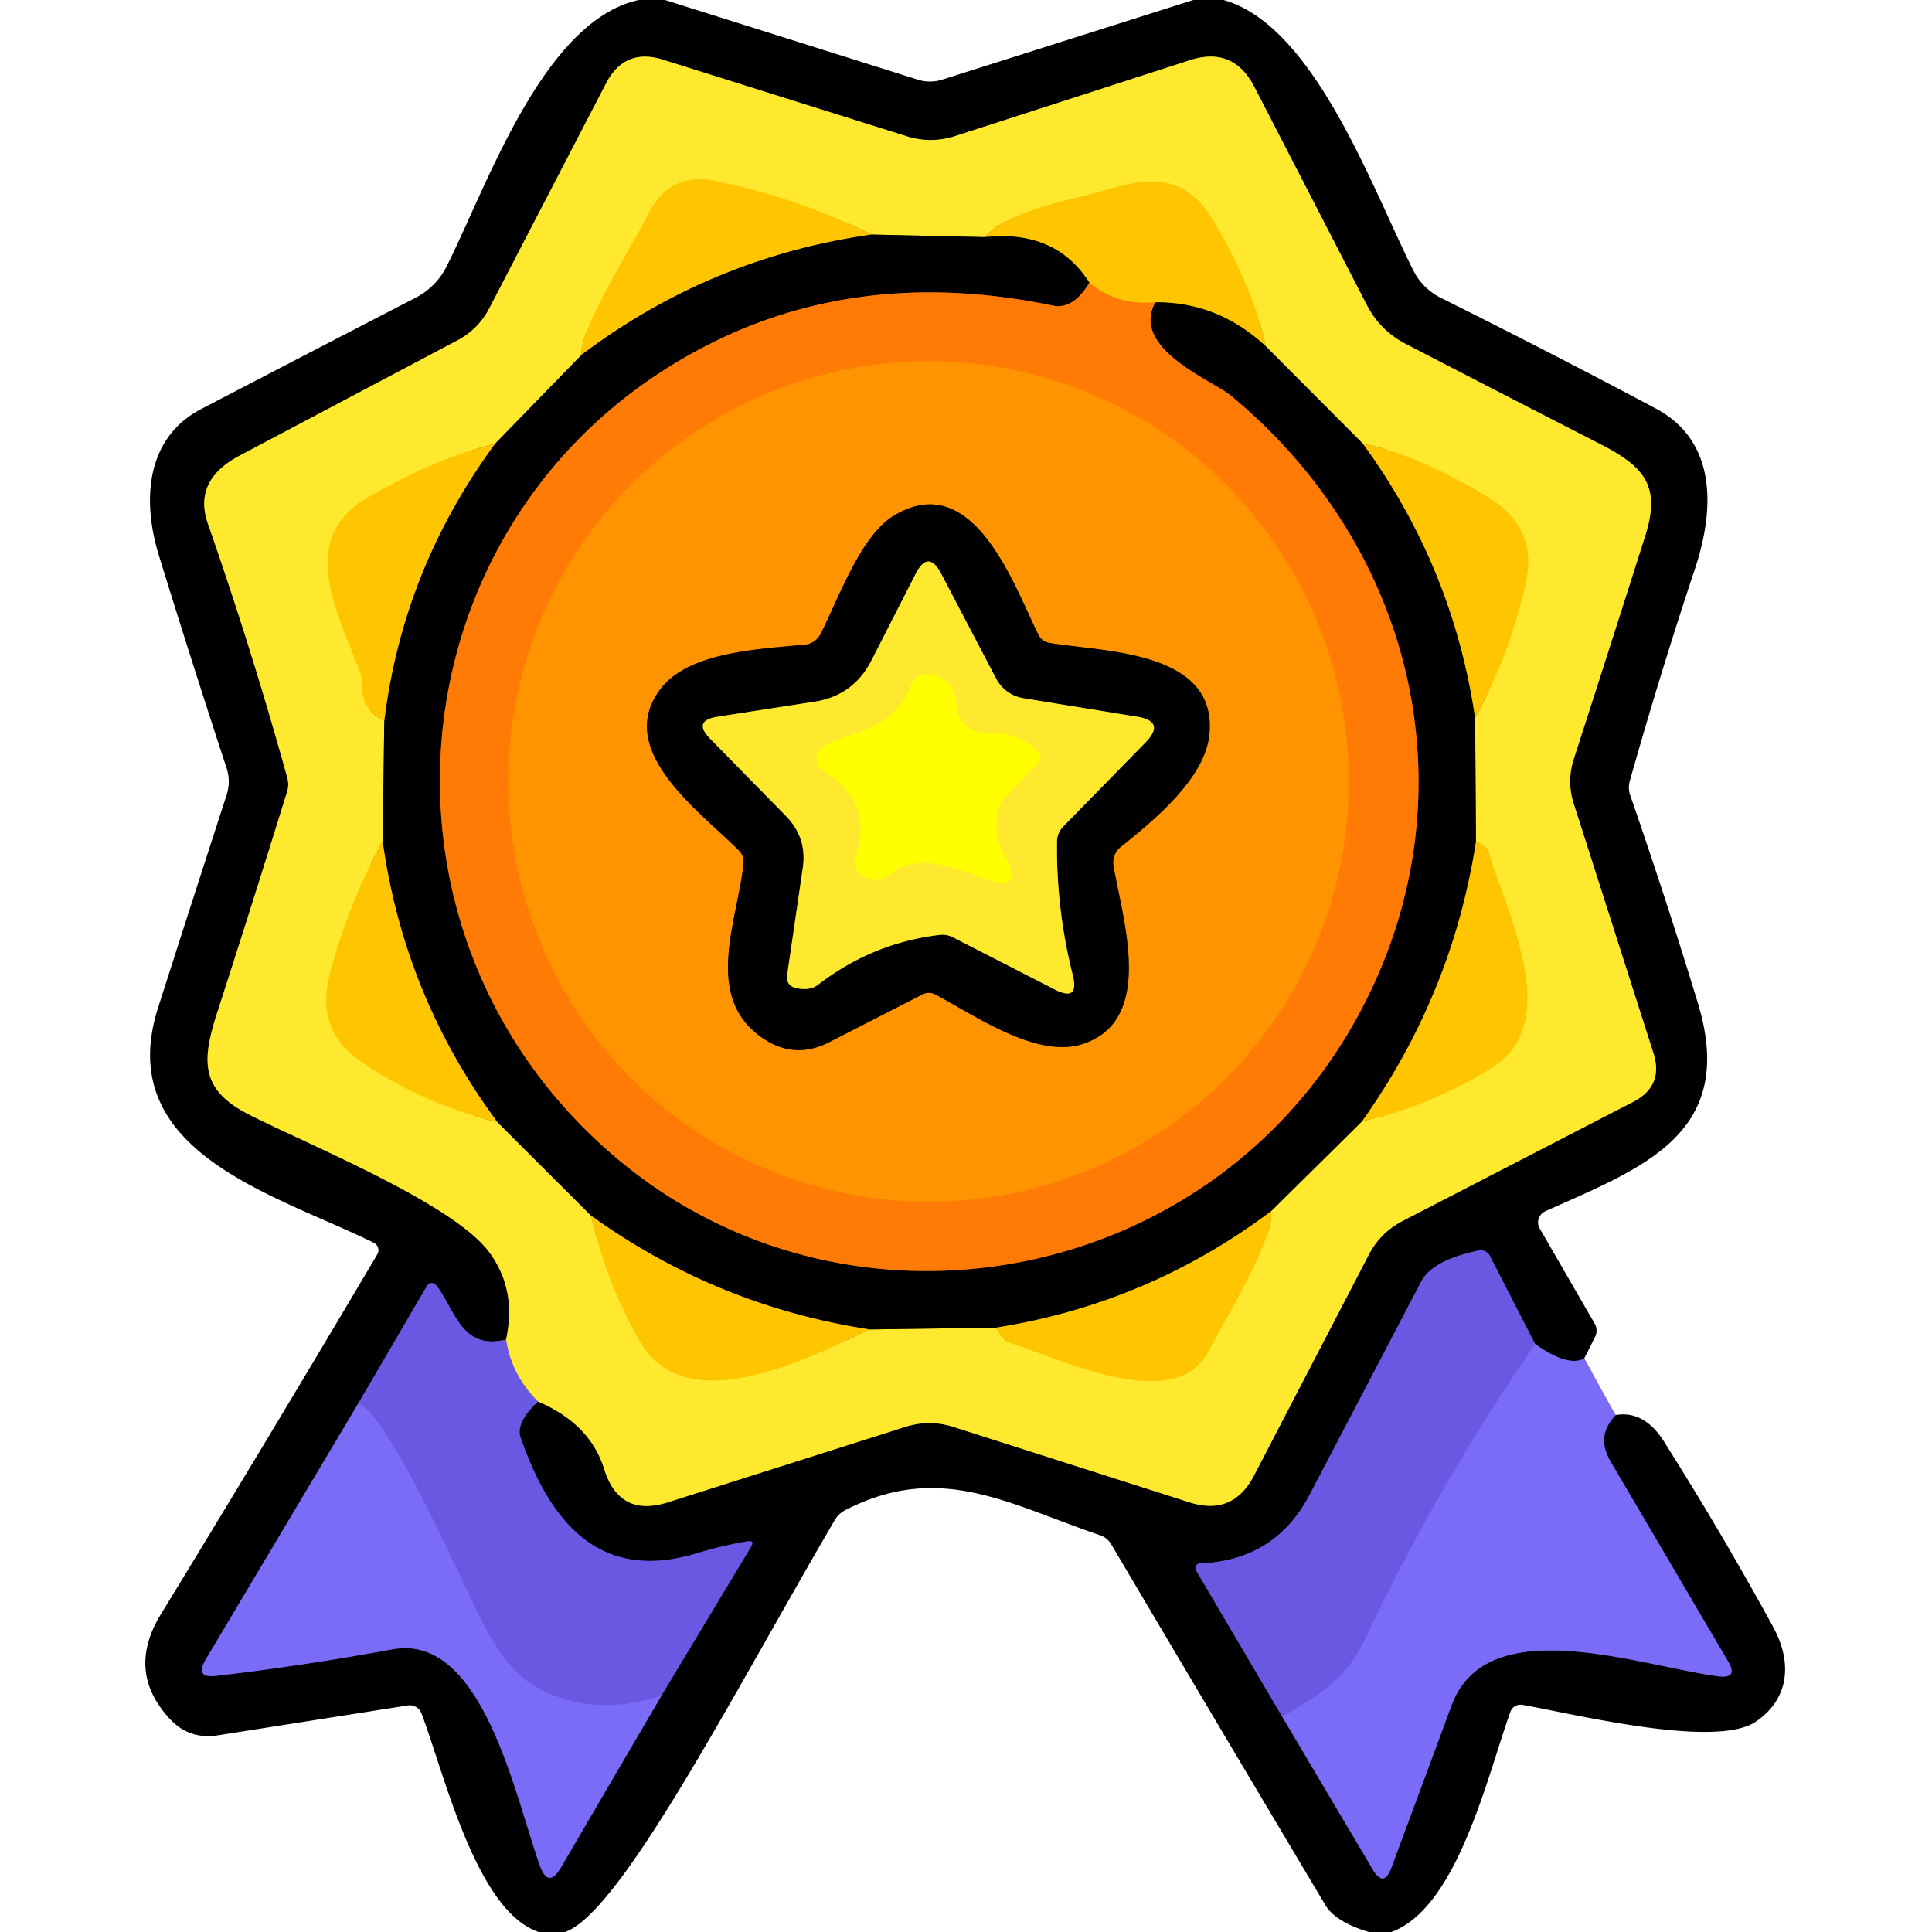 <?xml version="1.0" encoding="UTF-8" standalone="no"?>
<!DOCTYPE svg PUBLIC "-//W3C//DTD SVG 1.1//EN" "http://www.w3.org/Graphics/SVG/1.1/DTD/svg11.dtd">
<svg xmlns="http://www.w3.org/2000/svg" version="1.1" viewBox="0 0 128 128">
<g stroke-width="2.00" fill="none" stroke-linecap="butt">
<path stroke="#3d367c" vector-effect="non-scaling-stroke" d="
  M 104.96 90.00
  Q 103.88 90.59 101.71 89.05"
/>
<path stroke="#352d71" vector-effect="non-scaling-stroke" d="
  M 101.71 89.05
  L 98.71 83.21
  A 0.69 0.68 70.3 0 0 97.96 82.85
  Q 94.89 83.49 94.15 84.92
  Q 90.46 91.98 86.76 99.04
  Q 84.48 103.39 79.49 103.58
  A 0.31 0.30 73.6 0 0 79.24 104.04
  L 84.96 113.75"
/>
<path stroke="#3d367c" vector-effect="non-scaling-stroke" d="
  M 84.96 113.75
  L 90.95 123.86
  Q 91.68 125.10 92.18 123.75
  Q 94.18 118.34 96.18 112.96
  C 98.54 106.62 108.74 110.41 113.85 111.06
  Q 115.17 111.23 114.50 110.09
  Q 110.61 103.48 106.75 96.91
  C 106.03 95.70 106.12 94.75 107.04 93.75"
/>
<path stroke="#352d71" vector-effect="non-scaling-stroke" d="
  M 33.53 88.75
  C 30.55 89.49 30.14 86.73 28.90 85.15
  A 0.37 0.37 0.0 0 0 28.29 85.19
  L 23.75 92.96"
/>
<path stroke="#3d367c" vector-effect="non-scaling-stroke" d="
  M 23.75 92.96
  L 13.62 109.96
  Q 12.89 111.20 14.32 111.03
  Q 19.89 110.39 26.02 109.27
  C 31.99 108.18 34.14 119.07 35.77 123.61
  Q 36.33 125.15 37.16 123.73
  L 43.81 112.36"
/>
<path stroke="#352d71" vector-effect="non-scaling-stroke" d="
  M 43.81 112.36
  L 49.75 102.49
  Q 50.03 102.03 49.50 102.12
  Q 47.80 102.41 46.13 102.92
  C 39.75 104.84 36.47 100.92 34.49 95.24
  Q 34.15 94.27 35.64 92.85"
/>
<path stroke="#807518" vector-effect="non-scaling-stroke" d="
  M 35.64 92.85
  Q 39.10 94.33 40.03 97.33
  Q 41.04 100.55 44.25 99.53
  L 59.99 94.53
  Q 61.59 94.03 63.18 94.54
  L 78.80 99.53
  Q 81.68 100.45 83.08 97.76
  L 90.68 83.14
  Q 91.45 81.65 92.95 80.88
  L 108.20 73.00
  Q 110.24 71.95 109.54 69.76
  L 104.25 53.21
  A 4.81 4.75 -45.2 0 1 104.26 50.30
  Q 106.66 42.87 109.00 35.50
  C 110.02 32.28 109.02 30.97 106.11 29.47
  Q 99.64 26.16 93.14 22.79
  Q 91.43 21.91 90.55 20.20
  L 83.10 5.75
  Q 81.71 3.06 78.83 3.99
  L 63.30 9.01
  Q 61.67 9.54 60.04 9.02
  L 43.94 3.96
  Q 41.39 3.15 40.15 5.53
  L 32.40 20.46
  A 4.96 4.93 -0.3 0 1 30.33 22.54
  Q 23.07 26.38 15.87 30.19
  Q 12.77 31.83 13.78 34.71
  Q 16.67 42.99 19.03 51.51
  A 1.65 1.61 46.3 0 1 19.02 52.46
  Q 16.76 59.76 14.41 67.03
  C 13.36 70.26 13.26 72.18 16.44 73.81
  C 20.34 75.81 30.00 79.69 32.42 82.97
  Q 34.25 85.45 33.53 88.75"
/>
<path stroke="#b4a189" vector-effect="non-scaling-stroke" d="
  M 35.64 92.85
  Q 33.88 91.10 33.53 88.75"
/>
<path stroke="#7263ed" vector-effect="non-scaling-stroke" d="
  M 43.81 112.36
  Q 39.34 113.78 35.74 111.90
  Q 33.74 110.85 32.12 107.78
  C 30.62 104.95 26.01 94.14 23.75 92.96"
/>
<path stroke="#807518" vector-effect="non-scaling-stroke" d="
  M 38.54 23.50
  L 32.79 29.41"
/>
<path stroke="#ffd818" vector-effect="non-scaling-stroke" d="
  M 32.79 29.41
  Q 29.03 30.29 24.43 32.92
  C 19.70 35.63 22.23 40.31 23.84 44.47
  Q 24.02 44.94 24.00 45.43
  Q 23.94 47.03 25.46 47.75"
/>
<path stroke="#807518" vector-effect="non-scaling-stroke" d="
  M 25.46 47.75
  L 25.35 55.73"
/>
<path stroke="#ffd818" vector-effect="non-scaling-stroke" d="
  M 25.35 55.73
  Q 23.10 59.85 21.87 64.47
  Q 20.86 68.25 23.91 70.33
  Q 28.07 73.16 32.95 74.34"
/>
<path stroke="#807518" vector-effect="non-scaling-stroke" d="
  M 32.95 74.34
  L 39.17 80.55"
/>
<path stroke="#ffd818" vector-effect="non-scaling-stroke" d="
  M 39.17 80.55
  Q 40.14 84.91 42.36 88.81
  C 45.28 93.94 52.67 90.46 57.60 88.08"
/>
<path stroke="#807518" vector-effect="non-scaling-stroke" d="
  M 57.60 88.08
  L 66.00 87.96"
/>
<path stroke="#ffd818" vector-effect="non-scaling-stroke" d="
  M 66.00 87.96
  L 66.31 88.46
  A 1.25 1.23 82.8 0 0 66.98 88.99
  C 70.24 90.03 77.88 93.75 80.05 89.53
  C 81.02 87.65 84.48 82.05 84.21 80.25"
/>
<path stroke="#807518" vector-effect="non-scaling-stroke" d="
  M 84.21 80.25
  L 90.25 74.28"
/>
<path stroke="#ffd818" vector-effect="non-scaling-stroke" d="
  M 90.25 74.28
  Q 94.89 73.24 98.90 70.70
  C 103.54 67.75 99.89 60.59 98.65 56.56
  A 1.08 1.07 5.8 0 0 98.13 55.93
  L 97.79 55.75"
/>
<path stroke="#807518" vector-effect="non-scaling-stroke" d="
  M 97.79 55.75
  L 97.73 47.56"
/>
<path stroke="#ffd818" vector-effect="non-scaling-stroke" d="
  M 97.73 47.56
  Q 100.06 43.32 101.11 38.47
  Q 101.88 34.89 98.42 32.84
  Q 93.58 29.98 90.30 29.40"
/>
<path stroke="#807518" vector-effect="non-scaling-stroke" d="
  M 90.30 29.40
  L 83.86 22.94"
/>
<path stroke="#ffd818" vector-effect="non-scaling-stroke" d="
  M 83.86 22.94
  Q 83.12 19.37 80.57 14.93
  C 78.88 11.96 76.93 11.52 73.61 12.50
  C 71.20 13.22 66.88 13.86 65.25 15.71"
/>
<path stroke="#807518" vector-effect="non-scaling-stroke" d="
  M 65.25 15.71
  L 57.75 15.54"
/>
<path stroke="#ffd818" vector-effect="non-scaling-stroke" d="
  M 57.75 15.54
  Q 52.86 13.11 47.42 12.00
  Q 44.31 11.36 42.94 14.22
  C 42.19 15.79 38.29 21.93 38.54 23.50"
/>
<path stroke="#806300" vector-effect="non-scaling-stroke" d="
  M 57.75 15.54
  Q 47.10 17.05 38.54 23.50"
/>
<path stroke="#803e03" vector-effect="non-scaling-stroke" d="
  M 72.18 18.74
  Q 71.09 20.52 69.77 20.25
  Q 57.00 17.59 46.65 22.98
  C 25.91 33.76 23.07 61.87 40.98 76.84
  C 55.86 89.28 78.75 85.53 89.04 68.90
  C 97.86 54.62 94.59 36.99 81.52 26.19
  C 80.34 25.22 74.85 23.07 76.54 20.03"
/>
<path stroke="#806300" vector-effect="non-scaling-stroke" d="
  M 90.30 29.40
  Q 96.26 37.55 97.73 47.56"
/>
<path stroke="#806300" vector-effect="non-scaling-stroke" d="
  M 97.79 55.75
  Q 96.24 65.85 90.25 74.28"
/>
<path stroke="#806300" vector-effect="non-scaling-stroke" d="
  M 84.21 80.25
  Q 76.08 86.36 66.00 87.96"
/>
<path stroke="#806300" vector-effect="non-scaling-stroke" d="
  M 57.60 88.08
  Q 47.44 86.51 39.17 80.55"
/>
<path stroke="#806300" vector-effect="non-scaling-stroke" d="
  M 32.95 74.34
  Q 26.77 65.98 25.35 55.73"
/>
<path stroke="#806300" vector-effect="non-scaling-stroke" d="
  M 25.46 47.75
  Q 26.69 37.71 32.79 29.41"
/>
<path stroke="#806300" vector-effect="non-scaling-stroke" d="
  M 83.86 22.94
  Q 80.68 19.99 76.54 20.03"
/>
<path stroke="#ffa103" vector-effect="non-scaling-stroke" d="
  M 76.54 20.03
  Q 74.00 20.26 72.18 18.74"
/>
<path stroke="#806300" vector-effect="non-scaling-stroke" d="
  M 72.18 18.74
  Q 69.95 15.21 65.25 15.71"
/>
<path stroke="#ff8803" vector-effect="non-scaling-stroke" d="
  M 89.36 51.77
  A 27.84 27.84 0.0 0 0 61.52 23.93
  A 27.84 27.84 0.0 0 0 33.68 51.77
  A 27.84 27.84 0.0 0 0 61.52 79.61
  A 27.84 27.84 0.0 0 0 89.36 51.77"
/>
<path stroke="#804a00" vector-effect="non-scaling-stroke" d="
  M 74.24 56.12
  C 76.55 54.27 79.88 51.52 80.13 48.60
  C 80.62 43.04 72.98 43.20 69.51 42.59
  A 0.97 0.96 81.4 0 1 68.80 42.06
  C 67.19 38.83 64.52 31.00 59.24 34.15
  C 57.02 35.48 55.58 39.61 54.36 42.01
  A 1.29 1.29 0.0 0 1 53.34 42.71
  C 50.31 43.00 45.72 43.19 43.83 45.56
  C 40.53 49.70 46.52 53.85 48.97 56.37
  A 1.05 1.03 26.8 0 1 49.26 57.22
  C 48.86 61.04 46.57 66.03 50.49 68.75
  Q 52.62 70.23 54.93 69.05
  L 61.12 65.88
  A 0.93 0.92 45.3 0 1 61.98 65.89
  C 64.73 67.36 68.73 70.16 71.75 69.16
  C 76.54 67.58 74.39 60.95 73.77 57.37
  A 1.33 1.32 -24.5 0 1 74.24 56.12"
/>
<path stroke="#807518" vector-effect="non-scaling-stroke" d="
  M 75.31 47.48
  L 67.80 46.26
  A 2.50 2.49 80.7 0 1 65.99 44.95
  L 62.36 38.02
  Q 61.50 36.38 60.66 38.03
  L 57.73 43.77
  Q 56.54 46.09 53.97 46.49
  L 47.52 47.49
  Q 45.89 47.75 47.04 48.93
  L 52.07 54.06
  Q 53.48 55.50 53.19 57.49
  L 52.14 64.68
  A 0.68 0.68 0.0 0 0 52.64 65.43
  Q 53.61 65.69 54.20 65.24
  Q 57.79 62.47 62.24 61.94
  A 1.54 1.51 54.1 0 1 63.12 62.09
  L 69.87 65.55
  Q 71.53 66.40 71.07 64.59
  Q 69.97 60.22 70.03 55.74
  A 1.45 1.44 -22.5 0 1 70.44 54.76
  L 75.88 49.20
  Q 77.26 47.79 75.31 47.48"
/>
<path stroke="#fff418" vector-effect="non-scaling-stroke" d="
  M 64.58 57.98
  Q 68.04 59.39 66.56 56.71
  Q 65.72 55.20 66.18 53.50
  Q 66.29 53.10 66.58 52.81
  L 68.72 50.60
  A 0.62 0.62 0.0 0 0 68.69 49.69
  Q 67.27 48.45 65.28 48.55
  A 1.79 1.79 0.0 0 1 63.40 46.92
  Q 63.18 44.53 61.13 44.73
  A 0.89 0.88 6.1 0 0 60.38 45.33
  C 59.08 49.22 54.28 48.40 54.11 50.19
  A 0.93 0.93 0.0 0 0 54.56 51.07
  Q 57.92 53.08 56.69 56.86
  A 0.89 0.88 32.3 0 0 56.90 57.76
  Q 57.92 58.80 59.12 57.82
  Q 60.82 56.45 64.58 57.98"
/>
<path stroke="#7263ed" vector-effect="non-scaling-stroke" d="
  M 101.71 89.05
  Q 95.26 98.39 90.43 108.62
  C 89.15 111.33 87.35 112.28 84.96 113.75"
/>
</g>
<path fill="#000000" d="
  M 42.31 0.00
  L 44.06 0.00
  L 60.82 5.28
  A 2.68 2.62 -44.4 0 0 62.41 5.28
  L 79.06 0.00
  L 81.06 0.00
  C 87.14 1.71 90.97 12.66 93.65 17.94
  A 4.06 4.01 0.2 0 0 95.45 19.73
  Q 102.64 23.31 109.69 27.06
  C 113.67 29.17 113.66 33.57 112.30 37.67
  Q 109.98 44.64 107.98 51.74
  A 1.59 1.53 -47.7 0 0 108.01 52.70
  Q 110.38 59.54 112.49 66.46
  C 115.14 75.18 108.72 77.39 102.38 80.25
  A 0.81 0.80 -27.3 0 0 102.01 81.39
  L 105.65 87.69
  A 0.95 0.92 44.0 0 1 105.68 88.57
  L 104.96 90.00
  Q 103.88 90.59 101.71 89.05
  L 98.71 83.21
  A 0.69 0.68 70.3 0 0 97.96 82.85
  Q 94.89 83.49 94.15 84.92
  Q 90.46 91.98 86.76 99.04
  Q 84.48 103.39 79.49 103.58
  A 0.31 0.30 73.6 0 0 79.24 104.04
  L 84.96 113.75
  L 90.95 123.86
  Q 91.68 125.10 92.18 123.75
  Q 94.18 118.34 96.18 112.96
  C 98.54 106.62 108.74 110.41 113.85 111.06
  Q 115.17 111.23 114.50 110.09
  Q 110.61 103.48 106.75 96.91
  C 106.03 95.70 106.12 94.75 107.04 93.75
  Q 108.93 93.43 110.24 95.50
  Q 114.04 101.51 117.46 107.76
  C 118.77 110.15 118.55 112.56 116.32 114.07
  C 113.63 115.88 104.23 113.54 100.86 112.95
  A 0.71 0.71 0.0 0 0 100.07 113.41
  C 98.54 117.64 96.58 126.37 92.19 128.00
  L 90.69 128.00
  Q 88.48 127.34 87.80 126.20
  Q 80.70 114.29 73.62 102.31
  A 1.33 1.33 0.0 0 0 72.90 101.72
  C 66.83 99.66 62.29 96.82 56.00 100.05
  A 1.69 1.69 0.0 0 0 55.30 100.72
  C 48.68 112.02 41.18 126.68 37.44 128.00
  L 35.69 128.00
  C 31.52 126.60 29.41 117.39 27.92 113.51
  A 0.83 0.83 0.0 0 0 27.02 112.99
  L 14.43 114.97
  Q 12.51 115.27 11.21 113.84
  Q 8.36 110.72 10.65 106.96
  Q 17.93 95.05 25.00 83.10
  A 0.55 0.54 28.3 0 0 24.77 82.34
  C 18.32 79.14 7.40 76.37 10.48 66.74
  Q 12.72 59.74 15.02 52.65
  A 2.84 2.84 0.0 0 0 15.02 50.91
  Q 12.72 43.91 10.53 36.81
  C 9.36 33.02 9.74 28.97 13.33 27.10
  Q 20.41 23.41 27.57 19.71
  A 4.70 4.67 89.9 0 0 29.57 17.69
  C 32.27 12.33 35.96 1.41 42.31 0.00
  Z
  M 33.53 88.75
  C 30.55 89.49 30.14 86.73 28.90 85.15
  A 0.37 0.37 0.0 0 0 28.29 85.19
  L 23.75 92.96
  L 13.62 109.96
  Q 12.89 111.20 14.32 111.03
  Q 19.89 110.39 26.02 109.27
  C 31.99 108.18 34.14 119.07 35.77 123.61
  Q 36.33 125.15 37.16 123.73
  L 43.81 112.36
  L 49.75 102.49
  Q 50.03 102.03 49.50 102.12
  Q 47.80 102.41 46.13 102.92
  C 39.75 104.84 36.47 100.92 34.49 95.24
  Q 34.15 94.27 35.64 92.85
  Q 39.10 94.33 40.03 97.33
  Q 41.04 100.55 44.25 99.53
  L 59.99 94.53
  Q 61.59 94.03 63.18 94.54
  L 78.80 99.53
  Q 81.68 100.45 83.08 97.76
  L 90.68 83.14
  Q 91.45 81.65 92.95 80.88
  L 108.20 73.00
  Q 110.24 71.95 109.54 69.76
  L 104.25 53.21
  A 4.81 4.75 -45.2 0 1 104.26 50.30
  Q 106.66 42.87 109.00 35.50
  C 110.02 32.28 109.02 30.97 106.11 29.47
  Q 99.64 26.16 93.14 22.79
  Q 91.43 21.91 90.55 20.20
  L 83.10 5.75
  Q 81.71 3.06 78.83 3.99
  L 63.30 9.01
  Q 61.67 9.54 60.04 9.02
  L 43.94 3.96
  Q 41.39 3.15 40.15 5.53
  L 32.40 20.46
  A 4.96 4.93 -0.3 0 1 30.33 22.54
  Q 23.07 26.38 15.87 30.19
  Q 12.77 31.83 13.78 34.71
  Q 16.67 42.99 19.03 51.51
  A 1.65 1.61 46.3 0 1 19.02 52.46
  Q 16.76 59.76 14.41 67.03
  C 13.36 70.26 13.26 72.18 16.44 73.81
  C 20.34 75.81 30.00 79.69 32.42 82.97
  Q 34.25 85.45 33.53 88.75
  Z"
/>
<path fill="#ffe92f" d="
  M 35.64 92.85
  Q 33.88 91.10 33.53 88.75
  Q 34.25 85.45 32.42 82.97
  C 30.00 79.69 20.34 75.81 16.44 73.81
  C 13.26 72.18 13.36 70.26 14.41 67.03
  Q 16.76 59.76 19.02 52.46
  A 1.65 1.61 46.3 0 0 19.03 51.51
  Q 16.67 42.99 13.78 34.71
  Q 12.77 31.83 15.87 30.19
  Q 23.07 26.38 30.33 22.54
  A 4.96 4.93 -0.3 0 0 32.40 20.46
  L 40.15 5.53
  Q 41.39 3.15 43.94 3.96
  L 60.04 9.02
  Q 61.67 9.54 63.30 9.01
  L 78.83 3.99
  Q 81.71 3.06 83.10 5.75
  L 90.55 20.20
  Q 91.43 21.91 93.14 22.79
  Q 99.64 26.16 106.11 29.47
  C 109.02 30.97 110.02 32.28 109.00 35.50
  Q 106.66 42.87 104.26 50.30
  A 4.81 4.75 -45.2 0 0 104.25 53.21
  L 109.54 69.76
  Q 110.24 71.95 108.20 73.00
  L 92.95 80.88
  Q 91.45 81.65 90.68 83.14
  L 83.08 97.76
  Q 81.68 100.45 78.80 99.53
  L 63.18 94.54
  Q 61.59 94.03 59.99 94.53
  L 44.25 99.53
  Q 41.04 100.55 40.03 97.33
  Q 39.10 94.33 35.64 92.85
  Z
  M 38.54 23.50
  L 32.79 29.41
  Q 29.03 30.29 24.43 32.92
  C 19.70 35.63 22.23 40.31 23.84 44.47
  Q 24.02 44.94 24.00 45.43
  Q 23.94 47.03 25.46 47.75
  L 25.35 55.73
  Q 23.10 59.85 21.87 64.47
  Q 20.86 68.25 23.91 70.33
  Q 28.07 73.16 32.95 74.34
  L 39.17 80.55
  Q 40.14 84.91 42.36 88.81
  C 45.28 93.94 52.67 90.46 57.60 88.08
  L 66.00 87.96
  L 66.31 88.46
  A 1.25 1.23 82.8 0 0 66.98 88.99
  C 70.24 90.03 77.88 93.75 80.05 89.53
  C 81.02 87.65 84.48 82.05 84.21 80.25
  L 90.25 74.28
  Q 94.89 73.24 98.90 70.70
  C 103.54 67.75 99.89 60.59 98.65 56.56
  A 1.08 1.07 5.8 0 0 98.13 55.93
  L 97.79 55.75
  L 97.73 47.56
  Q 100.06 43.32 101.11 38.47
  Q 101.88 34.89 98.42 32.84
  Q 93.58 29.98 90.30 29.40
  L 83.86 22.94
  Q 83.12 19.37 80.57 14.93
  C 78.88 11.96 76.93 11.52 73.61 12.50
  C 71.20 13.22 66.88 13.86 65.25 15.71
  L 57.75 15.54
  Q 52.86 13.11 47.42 12.00
  Q 44.31 11.36 42.94 14.22
  C 42.19 15.79 38.29 21.93 38.54 23.50
  Z"
/>
<path fill="#ffc600" d="
  M 57.75 15.54
  Q 47.10 17.05 38.54 23.50
  C 38.29 21.93 42.19 15.79 42.94 14.22
  Q 44.31 11.36 47.42 12.00
  Q 52.86 13.11 57.75 15.54
  Z"
/>
<path fill="#ffc600" d="
  M 83.86 22.94
  Q 80.68 19.99 76.54 20.03
  Q 74.00 20.26 72.18 18.74
  Q 69.95 15.21 65.25 15.71
  C 66.88 13.86 71.20 13.22 73.61 12.50
  C 76.93 11.52 78.88 11.96 80.57 14.93
  Q 83.12 19.37 83.86 22.94
  Z"
/>
<path fill="#000000" d="
  M 57.75 15.54
  L 65.25 15.71
  Q 69.95 15.21 72.18 18.74
  Q 71.09 20.52 69.77 20.25
  Q 57.00 17.59 46.65 22.98
  C 25.91 33.76 23.07 61.87 40.98 76.84
  C 55.86 89.28 78.75 85.53 89.04 68.90
  C 97.86 54.62 94.59 36.99 81.52 26.19
  C 80.34 25.22 74.85 23.07 76.54 20.03
  Q 80.68 19.99 83.86 22.94
  L 90.30 29.40
  Q 96.26 37.55 97.73 47.56
  L 97.79 55.75
  Q 96.24 65.85 90.25 74.28
  L 84.21 80.25
  Q 76.08 86.36 66.00 87.96
  L 57.60 88.08
  Q 47.44 86.51 39.17 80.55
  L 32.95 74.34
  Q 26.77 65.98 25.35 55.73
  L 25.46 47.75
  Q 26.69 37.71 32.79 29.41
  L 38.54 23.50
  Q 47.10 17.05 57.75 15.54
  Z"
/>
<path fill="#ff7b05" d="
  M 72.18 18.74
  Q 74.00 20.26 76.54 20.03
  C 74.85 23.07 80.34 25.22 81.52 26.19
  C 94.59 36.99 97.86 54.62 89.04 68.90
  C 78.75 85.53 55.86 89.28 40.98 76.84
  C 23.07 61.87 25.91 33.76 46.65 22.98
  Q 57.00 17.59 69.77 20.25
  Q 71.09 20.52 72.18 18.74
  Z
  M 89.36 51.77
  A 27.84 27.84 0.0 0 0 61.52 23.93
  A 27.84 27.84 0.0 0 0 33.68 51.77
  A 27.84 27.84 0.0 0 0 61.52 79.61
  A 27.84 27.84 0.0 0 0 89.36 51.77
  Z"
/>
<path fill="#ff9400" d="
  M 89.36 51.77
  A 27.84 27.84 0.0 0 1 61.52 79.61
  A 27.84 27.84 0.0 0 1 33.68 51.77
  A 27.84 27.84 0.0 0 1 61.52 23.93
  A 27.84 27.84 0.0 0 1 89.36 51.77
  Z
  M 74.24 56.12
  C 76.55 54.27 79.88 51.52 80.13 48.60
  C 80.62 43.04 72.98 43.20 69.51 42.59
  A 0.97 0.96 81.4 0 1 68.80 42.06
  C 67.19 38.83 64.52 31.00 59.24 34.15
  C 57.02 35.48 55.58 39.61 54.36 42.01
  A 1.29 1.29 0.0 0 1 53.34 42.71
  C 50.31 43.00 45.72 43.19 43.83 45.56
  C 40.53 49.70 46.52 53.85 48.97 56.37
  A 1.05 1.03 26.8 0 1 49.26 57.22
  C 48.86 61.04 46.57 66.03 50.49 68.75
  Q 52.62 70.23 54.93 69.05
  L 61.12 65.88
  A 0.93 0.92 45.3 0 1 61.98 65.89
  C 64.73 67.36 68.73 70.16 71.75 69.16
  C 76.54 67.58 74.39 60.95 73.77 57.37
  A 1.33 1.32 -24.5 0 1 74.24 56.12
  Z"
/>
<path fill="#ffc600" d="
  M 97.73 47.56
  Q 96.26 37.55 90.30 29.40
  Q 93.58 29.98 98.42 32.84
  Q 101.88 34.89 101.11 38.47
  Q 100.06 43.32 97.73 47.56
  Z"
/>
<path fill="#ffc600" d="
  M 32.79 29.41
  Q 26.69 37.71 25.46 47.75
  Q 23.94 47.03 24.00 45.43
  Q 24.02 44.94 23.84 44.47
  C 22.23 40.31 19.70 35.63 24.43 32.92
  Q 29.03 30.29 32.79 29.41
  Z"
/>
<path fill="#000000" d="
  M 74.24 56.12
  A 1.33 1.32 -24.5 0 0 73.77 57.37
  C 74.39 60.95 76.54 67.58 71.75 69.16
  C 68.73 70.16 64.73 67.36 61.98 65.89
  A 0.93 0.92 45.3 0 0 61.12 65.88
  L 54.93 69.05
  Q 52.62 70.23 50.49 68.75
  C 46.57 66.03 48.86 61.04 49.26 57.22
  A 1.05 1.03 26.8 0 0 48.97 56.37
  C 46.52 53.85 40.53 49.70 43.83 45.56
  C 45.72 43.19 50.31 43.00 53.34 42.71
  A 1.29 1.29 0.0 0 0 54.36 42.01
  C 55.58 39.61 57.02 35.48 59.24 34.15
  C 64.52 31.00 67.19 38.83 68.80 42.06
  A 0.97 0.96 81.4 0 0 69.51 42.59
  C 72.98 43.20 80.62 43.04 80.13 48.60
  C 79.88 51.52 76.55 54.27 74.24 56.12
  Z
  M 75.31 47.48
  L 67.80 46.26
  A 2.50 2.49 80.7 0 1 65.99 44.95
  L 62.36 38.02
  Q 61.50 36.38 60.66 38.03
  L 57.73 43.77
  Q 56.54 46.09 53.97 46.49
  L 47.52 47.49
  Q 45.89 47.75 47.04 48.93
  L 52.07 54.06
  Q 53.48 55.50 53.19 57.49
  L 52.14 64.68
  A 0.68 0.68 0.0 0 0 52.64 65.43
  Q 53.61 65.69 54.20 65.24
  Q 57.79 62.47 62.24 61.94
  A 1.54 1.51 54.1 0 1 63.12 62.09
  L 69.87 65.55
  Q 71.53 66.40 71.07 64.59
  Q 69.97 60.22 70.03 55.74
  A 1.45 1.44 -22.5 0 1 70.44 54.76
  L 75.88 49.20
  Q 77.26 47.79 75.31 47.48
  Z"
/>
<path fill="#ffe92f" d="
  M 75.31 47.48
  Q 77.26 47.79 75.88 49.20
  L 70.44 54.76
  A 1.45 1.44 -22.5 0 0 70.03 55.74
  Q 69.97 60.22 71.07 64.59
  Q 71.53 66.40 69.87 65.55
  L 63.12 62.09
  A 1.54 1.51 54.1 0 0 62.24 61.94
  Q 57.79 62.47 54.20 65.24
  Q 53.61 65.69 52.64 65.43
  A 0.68 0.68 0.0 0 1 52.14 64.68
  L 53.19 57.49
  Q 53.48 55.50 52.07 54.06
  L 47.04 48.93
  Q 45.89 47.75 47.52 47.49
  L 53.97 46.49
  Q 56.54 46.09 57.73 43.77
  L 60.66 38.03
  Q 61.50 36.38 62.36 38.02
  L 65.99 44.95
  A 2.50 2.49 80.7 0 0 67.80 46.26
  L 75.31 47.48
  Z
  M 64.58 57.98
  Q 68.04 59.39 66.56 56.71
  Q 65.72 55.20 66.18 53.50
  Q 66.29 53.10 66.58 52.81
  L 68.72 50.60
  A 0.62 0.62 0.0 0 0 68.69 49.69
  Q 67.27 48.45 65.28 48.55
  A 1.79 1.79 0.0 0 1 63.40 46.92
  Q 63.18 44.53 61.13 44.73
  A 0.89 0.88 6.1 0 0 60.38 45.33
  C 59.08 49.22 54.28 48.40 54.11 50.19
  A 0.93 0.93 0.0 0 0 54.56 51.07
  Q 57.92 53.08 56.69 56.86
  A 0.89 0.88 32.3 0 0 56.90 57.76
  Q 57.92 58.80 59.12 57.82
  Q 60.82 56.45 64.58 57.98
  Z"
/>
<path fill="#ffff00" d="
  M 64.58 57.98
  Q 60.82 56.45 59.12 57.82
  Q 57.92 58.80 56.90 57.76
  A 0.89 0.88 32.3 0 1 56.69 56.86
  Q 57.92 53.08 54.56 51.07
  A 0.93 0.93 0.0 0 1 54.11 50.19
  C 54.28 48.40 59.08 49.22 60.38 45.33
  A 0.89 0.88 6.1 0 1 61.13 44.73
  Q 63.18 44.53 63.40 46.92
  A 1.79 1.79 0.0 0 0 65.28 48.55
  Q 67.27 48.45 68.69 49.69
  A 0.62 0.62 0.0 0 1 68.72 50.60
  L 66.58 52.81
  Q 66.29 53.10 66.18 53.50
  Q 65.72 55.20 66.56 56.71
  Q 68.04 59.39 64.58 57.98
  Z"
/>
<path fill="#ffc600" d="
  M 25.35 55.73
  Q 26.77 65.98 32.95 74.34
  Q 28.07 73.16 23.91 70.33
  Q 20.86 68.25 21.87 64.47
  Q 23.10 59.85 25.35 55.73
  Z"
/>
<path fill="#ffc600" d="
  M 97.79 55.75
  L 98.13 55.93
  A 1.08 1.07 5.8 0 1 98.65 56.56
  C 99.89 60.59 103.54 67.75 98.90 70.70
  Q 94.89 73.24 90.25 74.28
  Q 96.24 65.85 97.79 55.75
  Z"
/>
<path fill="#ffc600" d="
  M 84.21 80.25
  C 84.48 82.05 81.02 87.65 80.05 89.53
  C 77.88 93.75 70.24 90.03 66.98 88.99
  A 1.25 1.23 82.8 0 1 66.31 88.46
  L 66.00 87.96
  Q 76.08 86.36 84.21 80.25
  Z"
/>
<path fill="#ffc600" d="
  M 39.17 80.55
  Q 47.44 86.51 57.60 88.08
  C 52.67 90.46 45.28 93.94 42.36 88.81
  Q 40.14 84.91 39.17 80.55
  Z"
/>
<path fill="#6959e2" d="
  M 101.71 89.05
  Q 95.26 98.39 90.43 108.62
  C 89.15 111.33 87.35 112.28 84.96 113.75
  L 79.24 104.04
  A 0.31 0.30 73.6 0 1 79.49 103.58
  Q 84.48 103.39 86.76 99.04
  Q 90.46 91.98 94.15 84.92
  Q 94.89 83.49 97.96 82.85
  A 0.69 0.68 70.3 0 1 98.71 83.21
  L 101.71 89.05
  Z"
/>
<path fill="#6959e2" d="
  M 33.53 88.75
  Q 33.88 91.10 35.64 92.85
  Q 34.15 94.27 34.49 95.24
  C 36.47 100.92 39.75 104.84 46.13 102.92
  Q 47.80 102.41 49.50 102.12
  Q 50.03 102.03 49.75 102.49
  L 43.81 112.36
  Q 39.34 113.78 35.74 111.90
  Q 33.74 110.85 32.12 107.78
  C 30.62 104.95 26.01 94.14 23.75 92.96
  L 28.29 85.19
  A 0.37 0.37 0.0 0 1 28.90 85.15
  C 30.14 86.73 30.55 89.49 33.53 88.75
  Z"
/>
<path fill="#7a6cf7" d="
  M 101.71 89.05
  Q 103.88 90.59 104.96 90.00
  L 107.04 93.75
  C 106.12 94.75 106.03 95.70 106.75 96.91
  Q 110.61 103.48 114.50 110.09
  Q 115.17 111.23 113.85 111.06
  C 108.74 110.41 98.54 106.62 96.18 112.96
  Q 94.18 118.34 92.18 123.75
  Q 91.68 125.10 90.95 123.86
  L 84.96 113.75
  C 87.35 112.28 89.15 111.33 90.43 108.62
  Q 95.26 98.39 101.71 89.05
  Z"
/>
<path fill="#7a6cf7" d="
  M 23.75 92.96
  C 26.01 94.14 30.62 104.95 32.12 107.78
  Q 33.74 110.85 35.74 111.90
  Q 39.34 113.78 43.81 112.36
  L 37.16 123.73
  Q 36.33 125.15 35.77 123.61
  C 34.14 119.07 31.99 108.18 26.02 109.27
  Q 19.89 110.39 14.32 111.03
  Q 12.89 111.20 13.62 109.96
  L 23.75 92.96
  Z"
/>
</svg>
